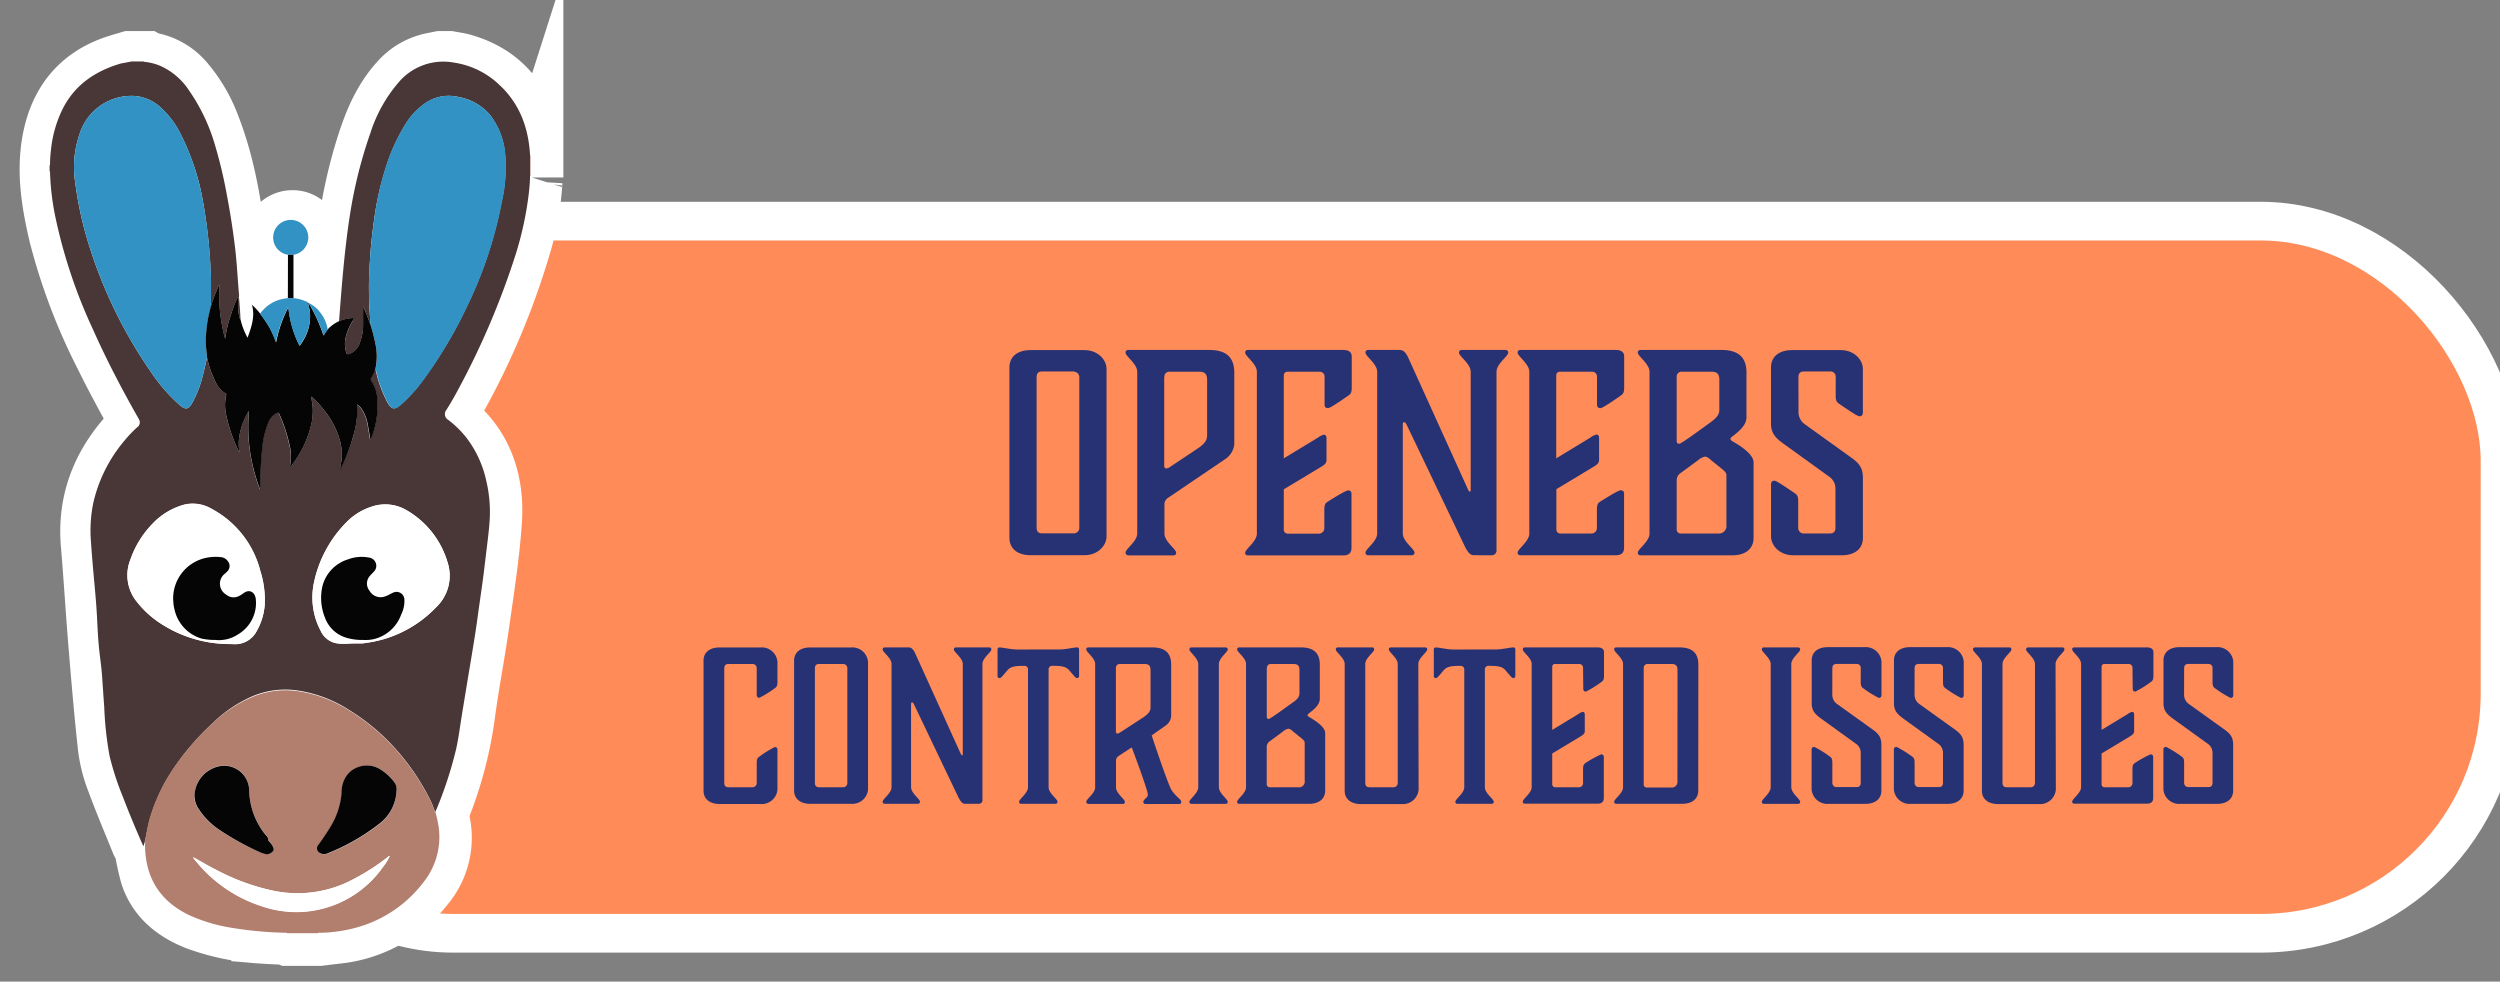 <svg id="Layer_1" data-name="Layer 1" xmlns="http://www.w3.org/2000/svg" xmlns:xlink="http://www.w3.org/1999/xlink" viewBox="0 0 517 203"><rect x="0" y="0" width="517" height="203" fill="#808080" stroke="none"/><defs><style>.cls-1{fill:#ff8c58;stroke-width:8px;}.cls-1,.cls-3{stroke:#fff;stroke-miterlimit:10;}.cls-2{fill:#273274;}.cls-10,.cls-3{fill:#fff;}.cls-3{stroke-width:13px;}.cls-4{fill:#493636;}.cls-5{fill:#b27f6f;}.cls-6{fill:#b18070;}.cls-7{fill:url(#radial-gradient);}.cls-8{fill:url(#radial-gradient-2);}.cls-9{fill:#050505;}.cls-11{fill:url(#radial-gradient-3);}.cls-12{fill:url(#radial-gradient-4);}.cls-13{fill:url(#radial-gradient-5);}.cls-14{fill:#4b3838;}</style><radialGradient id="radial-gradient" cx="29.49" cy="52.15" r="24.95" gradientUnits="userSpaceOnUse"><stop offset="0" stop-color="#3192c3"/><stop offset="1" stop-color="#3192c3"/></radialGradient><radialGradient id="radial-gradient-2" cx="90.46" cy="52.14" r="24.95" xlink:href="#radial-gradient"/><radialGradient id="radial-gradient-3" cx="58.98" cy="66.57" r="5.04" xlink:href="#radial-gradient"/><radialGradient id="radial-gradient-4" cx="60.23" cy="49.15" r="3.6" xlink:href="#radial-gradient"/><radialGradient id="radial-gradient-5" cx="65.82" cy="66.04" r="2.77" xlink:href="#radial-gradient"/></defs><title>hacktober elements</title><rect class="cls-1" x="44.16" y="45.73" width="472.84" height="147.27" rx="49.5" ry="49.5"/><path class="cls-2" d="M224.21,114.82H213.14c-2.64,0-4.39-1.29-4.39-3.6V76c0-2.31,1.74-3.6,4.39-3.6h11.08c2.92,0,4.61,2.08,4.61,3.88v34.69C228.82,112.74,227.14,114.82,224.21,114.82Zm-2.08-38h-6.58c-.84,0-1.18.39-1.18,1.24v31c0,.84.34,1.24,1.18,1.24h6.58a1.13,1.13,0,0,0,1.07-1.18V78A1.13,1.13,0,0,0,222.13,76.87Z"/><path class="cls-2" d="M232.76,114.26c0-.73,2.42-2.3,2.42-3.94V76.87c0-1.63-2.42-3.21-2.42-3.94,0-.39.22-.56.62-.56h16.7c3.37,0,5.17,1.41,5.17,4.67v14.9a4.25,4.25,0,0,1-2,3.09L241.48,103a1.6,1.6,0,0,0-.67,1.46v5.9c0,1.63,2.42,3.21,2.42,3.94,0,.39-.22.56-.62.56h-9.22C233,114.82,232.76,114.65,232.76,114.26Zm8-36.27V96.32c0,.34.17.56.39.56a1.8,1.8,0,0,0,1-.45l5.74-3.82c1.24-.9,1.74-1.58,1.74-2.53V78.61c0-1.29-.45-1.74-1.74-1.74h-6.13A1,1,0,0,0,240.8,78Z"/><path class="cls-2" d="M273.92,78a1,1,0,0,0-1-1.12h-6.64c-.51,0-.79.28-.79.9v17l7.14-4.33a3,3,0,0,1,1.18-.56c.34,0,.51.34.51.73v4.5c0,.67-.39,1-1.18,1.46l-7.65,4.61v8.27a.81.81,0,0,0,.84.9h6.47a1.13,1.13,0,0,0,1.07-1.18v-3.71c0-1,.17-1.35.56-1.63,0,0,3.77-2.42,4.33-2.42s.73.28.73.79v11.08c0,1-.51,1.57-1.69,1.57H258.12c-.39,0-.62-.17-.62-.56,0-.73,2.42-2.3,2.42-3.94V76.87c0-1.63-2.42-3.21-2.42-3.94,0-.39.22-.56.62-.56H277.8c1.24,0,1.74.56,1.74,1.35v6.35c0,1-.17,1.35-.56,1.63,0,0-3.77,2.7-4.33,2.7s-.73-.28-.73-.79Z"/><path class="cls-2" d="M304.85,114.82c-.84,0-1.24-.56-1.86-1.69L291,88.06c-.28-.56-.34-.73-.62-.73s-.28.17-.28.62v22.38c0,1.63,2.42,3.21,2.42,3.94,0,.39-.22.56-.62.56H283c-.39,0-.62-.17-.62-.56,0-.73,2.42-2.3,2.42-3.94V76.87c0-1.63-2.42-3.21-2.42-3.94,0-.39.22-.56.62-.56h6.41c.84,0,1.35.56,1.86,1.69l12.31,27.16c.11.22.22.45.39.45s.17-.34.17-.34V76.87c0-1.63-2.42-3.21-2.42-3.94,0-.39.23-.56.62-.56h8.94c.39,0,.62.17.62.56,0,.73-2.42,2.31-2.42,3.94V113.7a1,1,0,0,1-1.07,1.13Z"/><path class="cls-2" d="M330.26,78a1,1,0,0,0-1-1.12h-6.64c-.51,0-.79.28-.79.9v17L329,90.42a3,3,0,0,1,1.18-.56c.34,0,.51.34.51.73v4.5c0,.67-.39,1-1.18,1.46l-7.65,4.61v8.27a.81.81,0,0,0,.84.9h6.47a1.13,1.13,0,0,0,1.07-1.18v-3.71c0-1,.17-1.35.56-1.63,0,0,3.77-2.42,4.33-2.42s.73.28.73.79v11.08c0,1-.51,1.57-1.69,1.57H314.46c-.39,0-.62-.17-.62-.56,0-.73,2.42-2.3,2.42-3.94V76.87c0-1.63-2.42-3.21-2.42-3.94,0-.39.22-.56.62-.56h19.68c1.24,0,1.74.56,1.74,1.35v6.35c0,1-.17,1.35-.56,1.63,0,0-3.77,2.7-4.33,2.7s-.73-.28-.73-.79Z"/><path class="cls-2" d="M341.12,76.87c0-1.63-2.42-3.21-2.42-3.94,0-.39.22-.56.62-.56H356c3.37,0,5.17,1.41,5.17,4.67v9.28c0,1.8-2,3.21-2.92,3.94-.28.23-.39.34-.39.51s.11.28.34.45c1,.56,4.44,2.53,4.44,4.39v15.63c0,2.31-1.74,3.6-4.39,3.6H339.32c-.39,0-.62-.17-.62-.56,0-.73,2.42-2.3,2.42-3.94ZM346.74,78V91.21c0,.39.17.56.56.56s5.29-3.6,6.52-4.5,1.74-1.57,1.74-2.53V78.61c0-1.29-.45-1.74-1.74-1.74h-6.13A1,1,0,0,0,346.74,78Zm.84,32.33h7.7a1.57,1.57,0,0,0,1.74-1.8V98.24c0-.45-.34-.79-.9-1.24l-2.36-1.91a2.25,2.25,0,0,0-1.12-.67,3.2,3.2,0,0,0-1.52.79l-3.54,2.59a1.81,1.81,0,0,0-.84,1.57v10.07A.81.81,0,0,0,347.58,110.33Z"/><path class="cls-2" d="M371.93,85.08a3.08,3.08,0,0,0,1.46,2.76l9.39,6.75c1.74,1.24,2.47,2.19,2.47,4.27v12.37c0,2.31-1.74,3.6-4.39,3.6h-10c-2.92,0-4.61-2.08-4.61-3.88V100.2c0-.51.23-.79.73-.79s4.33,2.7,4.33,2.7c.39.28.56.67.56,1.63v5.4a1.13,1.13,0,0,0,1.07,1.18h5.45c.84,0,1.18-.39,1.18-1.24v-8a3,3,0,0,0-1.41-2.59l-9.28-6.69c-1.63-1.18-2.64-2.14-2.64-4.22V76c0-2.31,1.74-3.6,4.39-3.6h10c2.92,0,4.61,2.08,4.61,3.88V85.3c0,.51-.22.79-.73.79s-4.33-2.7-4.33-2.7c-.39-.28-.56-.67-.56-1.63V78a1.07,1.07,0,0,0-1.07-1.18h-5.45c-.84,0-1.18.39-1.18,1.24Z"/><path class="cls-2" d="M156.49,138.21a.86.86,0,0,0-.81-.9h-5c-.64,0-.9.3-.9.94v23.61c0,.64.26.94.9.94h5a.86.86,0,0,0,.81-.9v-4.11c0-.73.13-1,.43-1.24a22.16,22.16,0,0,1,3.3-2.06c.39,0,.56.21.56.6v8.18a3.26,3.26,0,0,1-3.51,3h-8.44c-2,0-3.34-1-3.34-2.74V136.63c0-1.76,1.33-2.74,3.34-2.74h8.44a3.26,3.26,0,0,1,3.51,3V141c0,.73-.13,1-.43,1.24a22.14,22.14,0,0,1-3.3,2.06c-.39,0-.56-.21-.56-.6Z"/><path class="cls-2" d="M176,166.23h-8.44c-2,0-3.34-1-3.34-2.74V136.63c0-1.76,1.33-2.74,3.34-2.74H176a3.26,3.26,0,0,1,3.51,3v26.44A3.26,3.26,0,0,1,176,166.23Zm-1.58-28.92h-5c-.64,0-.9.3-.9.94v23.61c0,.64.26.94.9.94h5a.86.86,0,0,0,.81-.9V138.21A.86.86,0,0,0,174.39,137.31Z"/><path class="cls-2" d="M199.63,166.23c-.64,0-.94-.43-1.41-1.29l-9.13-19.11c-.21-.43-.26-.56-.47-.56s-.21.13-.21.47v17.05c0,1.24,1.84,2.44,1.84,3,0,.3-.17.43-.47.43H183c-.3,0-.47-.13-.47-.43,0-.56,1.84-1.76,1.84-3V137.31c0-1.24-1.84-2.44-1.84-3,0-.3.17-.43.47-.43h4.88c.64,0,1,.43,1.41,1.29l9.38,20.69c.09.17.17.34.3.34s.13-.26.13-.26V137.31c0-1.24-1.84-2.44-1.84-3,0-.3.17-.43.47-.43h6.81c.3,0,.47.13.47.43,0,.56-1.84,1.76-1.84,3v28.06a.75.75,0,0,1-.81.86Z"/><path class="cls-2" d="M219.08,134.31c1.24,0,3.08-.43,3.64-.43.3,0,.43.17.43.47v5.4c0,.3-.13.47-.43.47s-.56-.39-1.63-1.63c-.69-.81-1.76-.9-3.51-.9a.72.72,0,0,0-.73.73v24.38c0,1.24,1.84,2.44,1.84,3,0,.3-.17.43-.47.43h-7c-.3,0-.47-.13-.47-.43,0-.56,1.84-1.76,1.84-3V138.43a.72.72,0,0,0-.73-.73c-1.76,0-2.83.09-3.51.9-1.07,1.24-1.33,1.63-1.63,1.63s-.43-.17-.43-.47v-5.4c0-.3.13-.47.43-.47.56,0,2.4.43,3.64.43Z"/><path class="cls-2" d="M224.64,165.81c0-.56,1.84-1.76,1.84-3V137.31c0-1.24-1.84-2.44-1.84-3,0-.3.17-.43.47-.43h13.15c2.57,0,3.94,1.07,3.94,3.56v10.5a2.54,2.54,0,0,1-1.2,2.14l-2.83,2c1.58,4.8,3.64,10.63,4.11,11.31,1,1.5,2,1.89,2,2.44,0,.3-.17.43-.47.43h-6.9c-.3,0-.47-.13-.47-.43,0-.56.94-.81.94-1.54a5.6,5.6,0,0,0-.21-.86c-.56-1.93-1.88-5.57-3.13-8.87l-2.74,1.8a1.22,1.22,0,0,0-.51,1.11v5.36c0,1.24,1.84,2.44,1.84,3,0,.3-.17.43-.47.43h-7C224.82,166.23,224.64,166.11,224.64,165.81Zm6.13-27.64v13.07c0,.3.13.47.3.47a1.62,1.62,0,0,0,.6-.26l4.93-3.21c.94-.69,1.33-1.2,1.33-1.93v-7.67c0-1-.34-1.33-1.33-1.33h-5.1A.79.79,0,0,0,230.77,138.17Z"/><path class="cls-2" d="M252.06,162.81c0,1.24,1.84,2.44,1.84,3,0,.3-.17.43-.47.43h-7c-.3,0-.47-.13-.47-.43,0-.56,1.84-1.76,1.84-3V137.31c0-1.24-1.84-2.44-1.84-3,0-.3.17-.43.47-.43h7c.3,0,.47.13.47.43,0,.56-1.84,1.76-1.84,3Z"/><path class="cls-2" d="M257.68,137.31c0-1.24-1.84-2.44-1.84-3,0-.3.17-.43.47-.43H269c2.57,0,3.94,1.07,3.94,3.56v7.07c0,1.37-1.54,2.44-2.23,3-.21.17-.3.26-.3.39s.09.21.26.34c.73.43,3.38,1.93,3.38,3.34v11.91c0,1.76-1.33,2.74-3.34,2.74H256.31c-.3,0-.47-.13-.47-.43,0-.56,1.84-1.76,1.84-3Zm4.29.86v10.07c0,.3.13.43.43.43s4-2.74,5-3.43,1.33-1.2,1.33-1.93v-4.67c0-1-.34-1.33-1.33-1.33h-4.67A.79.79,0,0,0,262,138.17Zm.64,24.64h5.87a1.19,1.19,0,0,0,1.33-1.37v-7.84c0-.34-.26-.6-.69-.94l-1.8-1.46a1.72,1.72,0,0,0-.86-.51,2.43,2.43,0,0,0-1.16.6l-2.7,2a1.38,1.38,0,0,0-.64,1.2v7.67A.62.62,0,0,0,262.6,162.81Z"/><path class="cls-2" d="M293.37,163.28a3.26,3.26,0,0,1-3.51,3h-8.44c-2,0-3.34-1-3.34-2.74V137.31c0-1.24-1.84-2.44-1.84-3,0-.3.17-.43.47-.43h7c.3,0,.47.13.47.43,0,.56-1.84,1.76-1.84,3v24.55c0,.64.26.94.9.94h5a.86.86,0,0,0,.81-.9V137.31c0-1.24-1.84-2.44-1.84-3,0-.3.17-.43.47-.43h7c.3,0,.47.13.47.43,0,.56-1.84,1.76-1.84,3Z"/><path class="cls-2" d="M309.3,134.31c1.24,0,3.08-.43,3.64-.43.3,0,.43.17.43.47v5.4c0,.3-.13.47-.43.47s-.56-.39-1.63-1.63c-.69-.81-1.76-.9-3.51-.9a.72.72,0,0,0-.73.73v24.38c0,1.24,1.84,2.44,1.84,3,0,.3-.17.43-.47.43h-7c-.3,0-.47-.13-.47-.43,0-.56,1.84-1.76,1.84-3V138.43a.72.72,0,0,0-.73-.73c-1.76,0-2.83.09-3.51.9-1.07,1.24-1.33,1.63-1.63,1.63s-.43-.17-.43-.47v-5.4c0-.3.13-.47.43-.47.56,0,2.4.43,3.64.43Z"/><path class="cls-2" d="M327.38,138.17a.79.79,0,0,0-.73-.86H321.6c-.39,0-.6.21-.6.69v12.94l5.44-3.3a2.27,2.27,0,0,1,.9-.43c.26,0,.39.26.39.56v3.43c0,.51-.3.73-.9,1.11L321,155.82v6.3a.62.62,0,0,0,.64.69h4.93a.86.86,0,0,0,.81-.9v-2.83c0-.73.13-1,.43-1.24a22.68,22.68,0,0,1,3.3-1.84c.39,0,.56.21.56.6V165c0,.77-.38,1.2-1.29,1.2h-15c-.3,0-.47-.13-.47-.43,0-.56,1.84-1.76,1.84-3V137.31c0-1.24-1.84-2.44-1.84-3,0-.3.17-.43.47-.43h15c.94,0,1.33.43,1.33,1v4.84c0,.73-.13,1-.43,1.24a22.16,22.16,0,0,1-3.3,2.06c-.39,0-.56-.21-.56-.6Z"/><path class="cls-2" d="M351.2,163.49c0,1.76-1.33,2.74-3.34,2.74H334.28c-.3,0-.47-.13-.47-.43,0-.56,1.84-1.76,1.84-3V137.31c0-1.24-1.84-2.44-1.84-3,0-.3.17-.43.47-.43h13c2.57,0,3.94,1.07,3.94,3.56Zm-4.29-24.85c0-1-.34-1.33-1.33-1.33h-4.93a.79.79,0,0,0-.73.86v24a.62.62,0,0,0,.64.69h5a1.19,1.19,0,0,0,1.33-1.37Z"/><path class="cls-2" d="M370.44,162.81c0,1.24,1.84,2.44,1.84,3,0,.3-.17.43-.47.43h-7c-.3,0-.47-.13-.47-.43,0-.56,1.84-1.76,1.84-3V137.31c0-1.24-1.84-2.44-1.84-3,0-.3.17-.43.47-.43h7c.3,0,.47.13.47.43,0,.56-1.84,1.76-1.84,3Z"/><path class="cls-2" d="M378.92,143.57a2.34,2.34,0,0,0,1.11,2.1l7.16,5.14c1.33.94,1.88,1.67,1.88,3.26v9.43c0,1.76-1.33,2.74-3.34,2.74h-7.58a3.26,3.26,0,0,1-3.51-3v-8.18c0-.38.17-.6.56-.6a22.19,22.19,0,0,1,3.3,2.06c.3.21.43.51.43,1.24v4.11a.86.86,0,0,0,.81.9h4.16c.64,0,.9-.3.9-.94v-6.08a2.29,2.29,0,0,0-1.07-2l-7.07-5.1c-1.24-.9-2-1.63-2-3.21v-8.87c0-1.76,1.33-2.74,3.34-2.74h7.58a3.26,3.26,0,0,1,3.51,3v6.9c0,.38-.17.6-.56.6a22.16,22.16,0,0,1-3.3-2.06c-.3-.21-.43-.51-.43-1.24v-2.83a.81.81,0,0,0-.81-.9h-4.16c-.64,0-.9.3-.9.94Z"/><path class="cls-2" d="M395.93,143.57a2.34,2.34,0,0,0,1.11,2.1l7.16,5.14c1.33.94,1.88,1.67,1.88,3.26v9.43c0,1.76-1.33,2.74-3.34,2.74h-7.58a3.26,3.26,0,0,1-3.51-3v-8.18c0-.38.17-.6.56-.6a22.19,22.19,0,0,1,3.3,2.06c.3.21.43.51.43,1.24v4.11a.86.86,0,0,0,.81.9h4.16c.64,0,.9-.3.9-.94v-6.08a2.29,2.29,0,0,0-1.07-2l-7.07-5.1c-1.24-.9-2-1.63-2-3.21v-8.87c0-1.76,1.33-2.74,3.34-2.74h7.58a3.26,3.26,0,0,1,3.51,3v6.9c0,.38-.17.6-.56.6a22.16,22.16,0,0,1-3.3-2.06c-.3-.21-.43-.51-.43-1.24v-2.83a.81.81,0,0,0-.81-.9h-4.16c-.64,0-.9.3-.9.94Z"/><path class="cls-2" d="M425.15,163.28a3.26,3.26,0,0,1-3.51,3h-8.44c-2,0-3.34-1-3.34-2.74V137.31c0-1.24-1.84-2.44-1.84-3,0-.3.17-.43.47-.43h7c.3,0,.47.13.47.43,0,.56-1.84,1.76-1.84,3v24.55c0,.64.26.94.9.94h5a.86.86,0,0,0,.81-.9V137.31c0-1.24-1.84-2.44-1.84-3,0-.3.17-.43.47-.43h7c.3,0,.47.13.47.43,0,.56-1.84,1.76-1.84,3Z"/><path class="cls-2" d="M441,138.17a.79.79,0,0,0-.73-.86h-5.06c-.39,0-.6.21-.6.69v12.94l5.44-3.3a2.27,2.27,0,0,1,.9-.43c.26,0,.39.26.39.56v3.43c0,.51-.3.73-.9,1.11l-5.83,3.51v6.3a.62.62,0,0,0,.64.69h4.93a.86.86,0,0,0,.81-.9v-2.83c0-.73.13-1,.43-1.24a22.68,22.68,0,0,1,3.3-1.84c.39,0,.56.21.56.6V165c0,.77-.38,1.2-1.29,1.2H429c-.3,0-.47-.13-.47-.43,0-.56,1.84-1.76,1.84-3V137.31c0-1.24-1.84-2.44-1.84-3,0-.3.17-.43.47-.43h15c.94,0,1.33.43,1.33,1v4.84c0,.73-.13,1-.43,1.24a22.16,22.16,0,0,1-3.3,2.06c-.39,0-.56-.21-.56-.6Z"/><path class="cls-2" d="M451.67,143.57a2.34,2.34,0,0,0,1.11,2.1l7.16,5.14c1.33.94,1.88,1.67,1.88,3.26v9.43c0,1.76-1.33,2.74-3.34,2.74h-7.58a3.26,3.26,0,0,1-3.51-3v-8.18c0-.38.17-.6.56-.6a22.19,22.19,0,0,1,3.3,2.06c.3.21.43.51.43,1.24v4.11a.86.86,0,0,0,.81.9h4.16c.64,0,.9-.3.9-.94v-6.08a2.29,2.29,0,0,0-1.07-2l-7.07-5.1c-1.24-.9-2-1.63-2-3.21v-8.87c0-1.76,1.33-2.74,3.34-2.74h7.58a3.26,3.26,0,0,1,3.51,3v6.9c0,.38-.17.6-.56.6a22.16,22.16,0,0,1-3.3-2.06c-.3-.21-.43-.51-.43-1.24v-2.83a.81.81,0,0,0-.81-.9h-4.16c-.64,0-.9.3-.9.94Z"/><path class="cls-3" d="M110,32.2v4.5a4.68,4.68,0,0,0-.18.8A57.51,57.51,0,0,1,107.66,50,154.49,154.49,0,0,1,92.78,84.69c-.76,1.34-.76,1.7.31,2.56,6.63,5.33,8.9,12.55,8.34,20.64-.49,7-1.59,13.94-2.57,20.89-.85,6-2,11.95-2.84,17.94a81.59,81.59,0,0,1-5.43,20.82,2.93,2.93,0,0,0-.05,1.74A15.08,15.08,0,0,1,87.48,183a26.05,26.05,0,0,1-17.89,9.81l-3.55.43H59.62a3.93,3.93,0,0,0-.8-.22c-1.49-.09-3-.12-4.48-.24A46.21,46.21,0,0,1,40.78,190c-4.38-1.75-7.91-4.49-9.45-9.13a50.56,50.56,0,0,1-1.27-6.06c-.23-.25-.52-.44-.62-.69-1.72-4.26-3.51-8.49-5.1-12.8a28.55,28.55,0,0,1-1.71-6.6c-.78-7-1.37-14-1.95-21s-1-14-1.59-21c-.85-9.45,2.57-17.23,9.07-23.85,1.16-1.18,1.2-1.3.43-2.74-2.21-4.15-4.51-8.26-6.57-12.48A121.18,121.18,0,0,1,12.43,48.4C11,42.2,9.92,36,11,29.56c1.35-7.89,5.54-13.37,13.3-15.87.84-.27,1.68-.51,2.52-.76h3.43a2.16,2.16,0,0,0,.48.2,11.77,11.77,0,0,1,7.33,4.25,29.91,29.91,0,0,1,5,8.53c3.35,8.46,4.71,17.38,5.74,26.34.54,4.67.68,9.39,1.13,14.07a17.16,17.16,0,0,0,1.16,3.59l.32-.07a11,11,0,0,0,.88-6.58l1.7,1.84a7.41,7.41,0,0,1,4.84-3c.75-.12.93-.42.93-1.11q0-3.53,0-7.07A1.15,1.15,0,0,0,59,52.6a3.5,3.5,0,0,1-2-4,3.56,3.56,0,0,1,3.59-2.77A3.49,3.49,0,0,1,64,48.86a3.43,3.43,0,0,1-2.36,3.85.93.93,0,0,0-.74,1.08c0,2.39,0,4.78,0,7.17,0,.73.25.94.95,1.09a7.49,7.49,0,0,1,5.92,5.39c.08.25.2.49.32.78a8.36,8.36,0,0,1,1.27-.94,1.92,1.92,0,0,0,1.15-1.82c.41-5,.86-10,1.37-15a100.4,100.4,0,0,1,4.29-20.68c1.49-4.61,3.35-9,6.68-12.67a12.08,12.08,0,0,1,6.63-3.86l1.66-.33h1.71c1,.19,2,.3,2.9.58,7.47,2.19,11.84,7.26,13.55,14.74C109.57,29.55,109.73,30.88,110,32.2Z"/><path class="cls-4" d="M27.19,12.71h2.5c.07.11.19.08.29.09a11.57,11.57,0,0,1,3.12.8,13.82,13.82,0,0,1,5.92,5,38.47,38.47,0,0,1,5.37,11.16,96.14,96.14,0,0,1,2.55,10.7Q48,46,48.65,51.56c.36,3.11.5,6.23.78,9.35a25.68,25.68,0,0,0-1.67,4.18,25.48,25.48,0,0,0-1.21,5,33.79,33.79,0,0,1-1.15-11.39,39.13,39.13,0,0,0-1.79,4.64,10.58,10.58,0,0,1,0-1.24c.05-2.53,0-5.05-.13-7.57A106.4,106.4,0,0,0,42,41.81a49.49,49.49,0,0,0-4.47-13.73,18.32,18.32,0,0,0-4-5.56,9,9,0,0,0-5.79-2.68A11.27,11.27,0,0,0,16.37,28a20.66,20.66,0,0,0-.81,9.8A75.83,75.83,0,0,0,18.25,50.2,96.66,96.66,0,0,0,31.06,76.7a36.38,36.38,0,0,0,6.08,7.05c1.22,1.07,1.85.94,2.64-.47a22.91,22.91,0,0,0,2.12-5.45c.34-1.29.62-2.6.92-3.9a19,19,0,0,0,.94,3.22c.7,1.56,1.2,3.26,2.86,4.17a.3.3,0,0,1,.14.39,9.38,9.38,0,0,0,.12,4.55,29.33,29.33,0,0,0,1.42,4.62,21.28,21.28,0,0,0,1.24,2.77,10.17,10.17,0,0,1,.17-4.51,13.42,13.42,0,0,1,1.78-4.21,35.51,35.51,0,0,0,2.28,16.33,1.82,1.82,0,0,0,.06-.25,63,63,0,0,1,.37-8.52,17.56,17.56,0,0,1,1.18-5,3.73,3.73,0,0,1,1.78-2.1c.26-.12.42-.11.54.18a31.17,31.17,0,0,1,2.09,6.29A10.21,10.21,0,0,1,60,96.22c0,.09-.06.21,0,.24s.21-.1.28-.19a21.9,21.9,0,0,0,4.22-9.17,13.34,13.34,0,0,0,.17-2.6c0-.85-.25-1.67-.3-2.51h0A20.85,20.85,0,0,1,67,84.8a17,17,0,0,1,3.31,6.37,10.85,10.85,0,0,1,.35,3.73c-.08.73-.28,1.44-.31,2.18l-.07.1,0,0,0-.12c.08-.13.17-.25.24-.39A37.51,37.51,0,0,0,73,90.36a20.57,20.57,0,0,0,.86-5.94c0-.24,0-.47-.06-.77a3.17,3.17,0,0,1,.9.85,8.78,8.78,0,0,1,1.38,3.77c.16.9.3,1.81.46,2.71a6.9,6.9,0,0,0,.5-1.25,18.09,18.09,0,0,0,.9-7.66,7.33,7.33,0,0,0-1.19-3.31.48.48,0,0,1,0-.64,7.43,7.43,0,0,0,.84-1.94,1.59,1.59,0,0,1,.06.17,26,26,0,0,0,2.45,6.84c.84,1.52,1.48,1.62,2.79.46A31.35,31.35,0,0,0,87,79.23a91,91,0,0,0,9.6-16,85.78,85.78,0,0,0,7.13-21.48,32.11,32.11,0,0,0,.68-10.28,15.45,15.45,0,0,0-3-7.6A11,11,0,0,0,95,20.1a8.55,8.55,0,0,0-7.46,1.55,14.33,14.33,0,0,0-3.33,3.5,38.4,38.4,0,0,0-4.42,9.52A61.66,61.66,0,0,0,77.43,45c-.38,2.62-.69,5.25-.86,7.89-.08,1.23-.17,2.46-.22,3.69-.08,2-.07,4,0,6.05,0,1.46.23,2.92.21,4.38-.29-.76-.58-1.52-.87-2.28-.19-.48-.39-1-.59-1.43.07,1.32,0,2.61,0,3.9a10.09,10.09,0,0,1-.66,3.65,3.63,3.63,0,0,1-2.18,2.36c-.34.12-.53.09-.65-.3a6,6,0,0,1-.17-2.86,11.07,11.07,0,0,1,1.62-3.84c.06-.1.18-.21.13-.33s-.24-.09-.37-.08a7.83,7.83,0,0,0-2.71.65c.29-3.68.56-7.36.91-11s.79-7.5,1.38-11.22a95.75,95.75,0,0,1,4.19-16.7,30.07,30.07,0,0,1,6-10.68A12.11,12.11,0,0,1,93.9,12.95a17.23,17.23,0,0,1,9.41,4.64c4.21,3.92,6,8.93,6.31,14.56v4.24a40,40,0,0,1-.31,4,70,70,0,0,1-2.63,12.1,163.41,163.41,0,0,1-12,28.2c-.72,1.37-1.51,2.71-2.31,4a1.39,1.39,0,0,0,.36,2.16l.29.23a20.61,20.61,0,0,1,3.42,3.42,22.53,22.53,0,0,1,4.16,9.1,27.69,27.69,0,0,1,.68,7.65c-.11,2-.35,3.89-.59,5.83-.27,2.18-.51,4.37-.8,6.55-.36,2.7-.77,5.39-1.13,8.09-.47,3.46-1.06,6.9-1.63,10.34-.55,3.28-1.08,6.55-1.62,9.83-.38,2.34-.67,4.7-1.18,7a81.11,81.11,0,0,1-4.29,13c-.16-.09-.15-.26-.21-.4-.25-.61-.46-1.24-.75-1.84a47.28,47.28,0,0,0-7.88-11.45,43.12,43.12,0,0,0-8.9-7.31,26.84,26.84,0,0,0-11.52-4.2,17.52,17.52,0,0,0-8.53,1.27A27.11,27.11,0,0,0,44,149.53a53,53,0,0,0-8.55,10.09A36.9,36.9,0,0,0,31,169.37c-.44,1.51-.65,3.06-1,4.58L29.66,175l-.17-.34c-1.43-3.25-2.8-6.52-4.06-9.83a59.22,59.22,0,0,1-2.76-8.45,70.74,70.74,0,0,1-1.11-10.09q-.23-3.18-.44-6.36c-.12-1.78-.38-3.55-.58-5.32-.26-2.34-.36-4.7-.48-7-.14-2.74-.4-5.47-.65-8.19q-.34-3.7-.6-7.41a28.53,28.53,0,0,1,.48-8,30.41,30.41,0,0,1,6.38-12.8,25.29,25.29,0,0,1,2.7-2.85,1.22,1.22,0,0,0,.31-1.73l-.22-.41c-3.33-5.87-6.45-11.85-9.19-18a107.46,107.46,0,0,1-7.85-23.5,52.8,52.8,0,0,1-1.07-9c0-.09.06-.22-.09-.27v-1.3c.13,0,.09-.14.09-.23A24.08,24.08,0,0,1,10.54,31a24.79,24.79,0,0,1,2.37-8.38c2.51-5.06,6.78-7.92,12.05-9.48C25.69,13,26.45,12.87,27.19,12.71ZM73.52,133.06c.42,0,.83,0,1.25,0s.83-.09,1.24-.15a24.43,24.43,0,0,0,14.13-7.27,9,9,0,0,0,2.38-9.46,18.47,18.47,0,0,0-8.25-10.55,8.69,8.69,0,0,0-7.46-.83A12.56,12.56,0,0,0,71.65,108a25,25,0,0,0-6.7,12.41,14.71,14.71,0,0,0,1.37,10.07A4.46,4.46,0,0,0,70,133.1C71.19,133.23,72.35,133,73.52,133.06Zm-26,.13h.76a5,5,0,0,0,4.54-2.26A13,13,0,0,0,54.76,125a20.09,20.09,0,0,0-.93-7,20.19,20.19,0,0,0-10-12.76,7.71,7.71,0,0,0-5.61-.93,14.13,14.13,0,0,0-6.75,4.06A19.84,19.84,0,0,0,27,115.63a8.69,8.69,0,0,0,1.29,8.83,20.22,20.22,0,0,0,4.32,4.08A26.19,26.19,0,0,0,47.55,133.19Z"/><path class="cls-5" d="M90.08,168c.16.7.34,1.4.48,2.11a14.93,14.93,0,0,1-2.89,12.21,26,26,0,0,1-13.21,9.28,30.09,30.09,0,0,1-8.27,1.3c-.14,0-.31-.08-.42.09H59.39c-.06-.13-.18-.09-.28-.09a77.11,77.11,0,0,1-11-1,34.25,34.25,0,0,1-9-2.65c-6.12-2.95-9.1-7.85-9.12-14.6,0-.23.12-.49-.08-.7.38-1.52.59-3.07,1-4.58a36.9,36.9,0,0,1,4.46-9.75A53,53,0,0,1,44,149.53a27.11,27.11,0,0,1,8.26-5.42,17.52,17.52,0,0,1,8.53-1.27A26.84,26.84,0,0,1,72.33,147a43.12,43.12,0,0,1,8.9,7.31,47.28,47.28,0,0,1,7.88,11.45c.29.59.5,1.22.75,1.84C89.93,167.77,89.92,167.94,90.08,168Zm-9.51,9a.93.93,0,0,0-.39.24,45.13,45.13,0,0,1-8.67,5.35,24.48,24.48,0,0,1-14.76,1.67,45.14,45.14,0,0,1-11.94-4.31c-1.65-.83-3.24-1.77-4.85-2.66h0c0,.24.19.38.32.54a28.9,28.9,0,0,0,13.62,9.53,21.89,21.89,0,0,0,25.26-8,10.73,10.73,0,0,0,1.43-2.3l0-.05,0,0ZM82,163.49a2.31,2.31,0,0,0-.51-1.74A10.42,10.42,0,0,0,79,159.31a5.29,5.29,0,0,0-6.78.55,5.75,5.75,0,0,0-1.5,3.92,15.71,15.71,0,0,1-2.38,7.34c-.75,1.24-1.57,2.43-2.42,3.61a1.06,1.06,0,0,0,.39,1.73,1.71,1.71,0,0,0,1.6,0,43.6,43.6,0,0,0,10.5-6A9,9,0,0,0,82,163.49Zm-41.83.94a4.93,4.93,0,0,0,.77,2.73,15.36,15.36,0,0,0,4.6,4.61A59.4,59.4,0,0,0,53.2,176a9.39,9.39,0,0,0,1.61.56,1.56,1.56,0,0,0,1.48-.4.72.72,0,0,0,.23-.94,3.66,3.66,0,0,0-.77-1.14c-.15-.15-.35-.32-.32-.54a.85.85,0,0,0-.32-.72c-.19-.2-.36-.42-.53-.64a15.13,15.13,0,0,1-3.05-8.7,5.16,5.16,0,0,0-6-5.09A6.43,6.43,0,0,0,40.22,164.43Z"/><path class="cls-6" d="M109.62,32.15h.09v4.26h-.08Q109.63,34.27,109.62,32.15Z"/><path class="cls-7" d="M42.82,73.94c-.31,1.3-.59,2.61-.92,3.9a22.91,22.91,0,0,1-2.12,5.45c-.79,1.41-1.42,1.54-2.64.47a36.38,36.38,0,0,1-6.08-7.05A96.66,96.66,0,0,1,18.25,50.2a75.83,75.83,0,0,1-2.69-12.43,20.66,20.66,0,0,1,.81-9.8,11.27,11.27,0,0,1,11.39-8.13,9,9,0,0,1,5.79,2.68,18.32,18.32,0,0,1,4,5.56A49.49,49.49,0,0,1,42,41.81,106.4,106.4,0,0,1,43.51,54.5c.15,2.52.18,5,.13,7.57a10.58,10.58,0,0,0,0,1.24c0,.15-.07.3-.11.45a25.93,25.93,0,0,0-.94,7.2C42.58,72,42.73,72.94,42.82,73.94Z"/><path class="cls-8" d="M76.56,67c0-1.46-.16-2.92-.21-4.38-.06-2-.08-4,0-6.05,0-1.23.14-2.46.22-3.69.17-2.64.48-5.27.86-7.89a61.66,61.66,0,0,1,2.31-10.34,38.4,38.4,0,0,1,4.42-9.52,14.33,14.33,0,0,1,3.33-3.5A8.55,8.55,0,0,1,95,20.1a11,11,0,0,1,6.48,3.81,15.45,15.45,0,0,1,3,7.6,32.11,32.11,0,0,1-.68,10.28,85.78,85.78,0,0,1-7.13,21.48,91,91,0,0,1-9.6,16,31.35,31.35,0,0,1-4.11,4.44c-1.31,1.16-2,1.06-2.79-.46a26,26,0,0,1-2.45-6.84,1.6,1.6,0,0,0-.06-.17,12,12,0,0,0,0-5A35.72,35.72,0,0,0,76.56,67Z"/><path class="cls-9" d="M76.56,67a35.72,35.72,0,0,1,1.09,4.19,12,12,0,0,1,0,5,7.43,7.43,0,0,1-.84,1.94.48.48,0,0,0,0,.64A7.33,7.33,0,0,1,78,82.07a18.09,18.09,0,0,1-.9,7.66,6.9,6.9,0,0,1-.5,1.25c-.15-.9-.29-1.81-.46-2.71a8.78,8.78,0,0,0-1.38-3.77,3.17,3.17,0,0,0-.9-.85c0,.3.05.54.06.77A20.57,20.57,0,0,1,73,90.36a37.51,37.51,0,0,1-2.41,6.33c-.07.14-.16.26-.24.39h0c0-.74.23-1.45.31-2.18a10.85,10.85,0,0,0-.35-3.73A17,17,0,0,0,67,84.8,20.85,20.85,0,0,0,64.38,82l0,0,0,0c.05.84.28,1.66.3,2.51a13.34,13.34,0,0,1-.17,2.6,21.9,21.9,0,0,1-4.22,9.17c-.07.09-.13.24-.28.19s-.07-.16,0-.24a10.21,10.21,0,0,0-.16-4.33,31.17,31.17,0,0,0-2.09-6.29c-.13-.29-.29-.3-.54-.18a3.73,3.73,0,0,0-1.78,2.1,17.56,17.56,0,0,0-1.18,5,63,63,0,0,0-.37,8.52,1.82,1.82,0,0,1-.06.25A35.51,35.51,0,0,1,51.5,84.95a13.42,13.42,0,0,0-1.78,4.21,10.17,10.17,0,0,0-.17,4.51,21.28,21.28,0,0,1-1.24-2.77,29.33,29.33,0,0,1-1.42-4.62,9.38,9.38,0,0,1-.12-4.55.3.3,0,0,0-.14-.39c-1.66-.91-2.16-2.61-2.86-4.17a19,19,0,0,1-.94-3.22c-.1-1-.24-2-.26-3a25.93,25.93,0,0,1,.94-7.2c0-.15.07-.3.11-.45a39.14,39.14,0,0,1,1.79-4.64,33.79,33.79,0,0,0,1.15,11.39,25.48,25.48,0,0,1,1.21-5,25.68,25.68,0,0,1,1.67-4.18l0,.37a.58.58,0,0,0-.08.16,9.86,9.86,0,0,0,0,3.21,4.35,4.35,0,0,0,.42,1.63,14.31,14.31,0,0,0,1.42,3.6c.82-2.29,1.59-4.45.89-6.82l0,0a14.64,14.64,0,0,1,1.74,1.86,29.94,29.94,0,0,1,2,3,21.14,21.14,0,0,1,1.27,2.93,26.48,26.48,0,0,1,2.55-7.3,22.28,22.28,0,0,0,2.32,8,8,8,0,0,0,.88-1.35A9.29,9.29,0,0,0,64,63.94a5.77,5.77,0,0,1-.28-1.3l.09,0a32.84,32.84,0,0,1,3.09,6.75,9.85,9.85,0,0,1,.87-1.28,7.43,7.43,0,0,1,2.33-1.68,7.83,7.83,0,0,1,2.71-.65c.13,0,.3-.08.37.08s-.07.22-.13.33a11.07,11.07,0,0,0-1.62,3.84,6,6,0,0,0,.17,2.86c.12.39.31.41.65.3a3.63,3.63,0,0,0,2.18-2.36,10.09,10.09,0,0,0,.66-3.65c0-1.29,0-2.58,0-3.9.2.48.4,1,.59,1.43C76,65.49,76.27,66.26,76.56,67Z"/><path class="cls-10" d="M73.52,133.06c-1.17,0-2.33.18-3.51,0a4.46,4.46,0,0,1-3.69-2.63,14.71,14.71,0,0,1-1.37-10.07A25,25,0,0,1,71.65,108a12.56,12.56,0,0,1,5.16-3.21,8.69,8.69,0,0,1,7.46.83,18.47,18.47,0,0,1,8.25,10.55,9,9,0,0,1-2.38,9.46A24.43,24.43,0,0,1,76,132.9c-.41.07-.82.13-1.24.15S73.93,133.06,73.52,133.06Zm1.59-.72a8.15,8.15,0,0,0,2.11-.16A8,8,0,0,0,83,127.07a6.14,6.14,0,0,0,.66-3.07,1.63,1.63,0,0,0-2.36-1.44,8.51,8.51,0,0,0-.82.41,5.27,5.27,0,0,1-1,.42,2.63,2.63,0,0,1-3.06-1.22,2.36,2.36,0,0,1,.09-3.09c.25-.31.56-.57.82-.88a1.71,1.71,0,0,0-1-2.89,8,8,0,0,0-4.4.38,7.8,7.8,0,0,0-5.27,5.61,10.93,10.93,0,0,0,.56,6.47,6.69,6.69,0,0,0,4.43,4.12A11.15,11.15,0,0,0,75.11,132.34Z"/><path class="cls-10" d="M47.55,133.19a26.19,26.19,0,0,1-14.9-4.65,20.22,20.22,0,0,1-4.32-4.08A8.69,8.69,0,0,1,27,115.63a19.84,19.84,0,0,1,4.45-7.21,14.13,14.13,0,0,1,6.75-4.06,7.71,7.71,0,0,1,5.61.93,20.19,20.19,0,0,1,10,12.76,20.09,20.09,0,0,1,.93,7,13,13,0,0,1-1.91,5.91,5,5,0,0,1-4.54,2.26ZM35.81,124c0,.26,0,.68.1,1.09a6.76,6.76,0,0,0,.18.9,8.05,8.05,0,0,0,5.66,6.12,13.06,13.06,0,0,0,2.79.27,7.14,7.14,0,0,0,4.69-1.15,7.53,7.53,0,0,0,3.68-7.28c-.12-1.34-1.23-2.25-2.61-1.19a4.83,4.83,0,0,1-.78.49,2.4,2.4,0,0,1-2.76-.26,2.61,2.61,0,0,1-.18-4.36c.15-.14.3-.27.43-.42a1.55,1.55,0,0,0,.16-2.06,2,2,0,0,0-1.54-.9,9.43,9.43,0,0,0-2.62.08A8.58,8.58,0,0,0,35.81,124Z"/><path class="cls-9" d="M70.4,97.08l0,.12,0,0,.07-.1Z"/><path class="cls-9" d="M82,163.49a9,9,0,0,1-3.66,6.94,43.6,43.6,0,0,1-10.5,6,1.71,1.71,0,0,1-1.6,0,1.06,1.06,0,0,1-.39-1.73c.85-1.17,1.67-2.37,2.42-3.61a15.71,15.71,0,0,0,2.38-7.34,5.75,5.75,0,0,1,1.5-3.92,5.29,5.29,0,0,1,6.78-.55,10.42,10.42,0,0,1,2.57,2.44A2.31,2.31,0,0,1,82,163.49Z"/><path class="cls-9" d="M40.22,164.43a6.43,6.43,0,0,1,5.31-6,5.16,5.16,0,0,1,6,5.09,15.13,15.13,0,0,0,3.05,8.7c.17.22.34.44.53.64a.85.85,0,0,1,.32.72c0,.22.17.38.32.54a3.66,3.66,0,0,1,.77,1.14.72.72,0,0,1-.23.94,1.56,1.56,0,0,1-1.48.4A9.39,9.39,0,0,1,53.2,176a59.4,59.4,0,0,1-7.61-4.24,15.36,15.36,0,0,1-4.6-4.61A4.93,4.93,0,0,1,40.22,164.43Z"/><path class="cls-10" d="M40,177.28c1.62.89,3.2,1.84,4.85,2.66a45.14,45.14,0,0,0,11.94,4.31,24.48,24.48,0,0,0,14.76-1.67,45.13,45.13,0,0,0,8.67-5.35.93.93,0,0,1,.39-.24l0,0a10.8,10.8,0,0,1-1.43,2.3,21.89,21.89,0,0,1-25.26,8,28.9,28.9,0,0,1-13.62-9.53c-.13-.16-.32-.3-.32-.54Z"/><path class="cls-10" d="M80.57,177l0-.06,0,0,0,.05Z"/><path class="cls-10" d="M40,177.28h0Z"/><path class="cls-11" d="M63.74,62.65a5.77,5.77,0,0,0,.28,1.3,9.29,9.29,0,0,1-1.22,6.21,8,8,0,0,1-.88,1.35,22.28,22.28,0,0,1-2.32-8,26.48,26.48,0,0,0-2.55,7.3,21.14,21.14,0,0,0-1.27-2.93,29.94,29.94,0,0,0-2-3,7.61,7.61,0,0,1,5.36-3.17l.36-.07a5.56,5.56,0,0,0,1.16,0,9.72,9.72,0,0,1,2.7.72A.6.6,0,0,1,63.74,62.65Z"/><path class="cls-12" d="M59.55,52.69a3.63,3.63,0,1,1,1.14,0A5.31,5.31,0,0,1,59.55,52.69Z"/><path class="cls-9" d="M59.55,52.69a5.31,5.31,0,0,0,1.14,0q0,3.91,0,7.82c0,.37,0,.74,0,1.11a5.56,5.56,0,0,1-1.16,0Z"/><path class="cls-13" d="M67.8,68.14a9.85,9.85,0,0,0-.87,1.28,32.84,32.84,0,0,0-3.09-6.75,5.81,5.81,0,0,1,2.29,1.84,7.42,7.42,0,0,1,1.6,3.42A1.3,1.3,0,0,0,67.8,68.14Z"/><path class="cls-14" d="M49.75,66.27a4.35,4.35,0,0,1-.42-1.63,9.86,9.86,0,0,1,0-3.21.58.58,0,0,1,.08-.16C49.55,62.94,49.68,64.6,49.75,66.27Z"/><path class="cls-9" d="M52.06,63.05,52,63l0,0,0,.08Z"/><path class="cls-14" d="M64.38,82l0,0,0,0Z"/><path class="cls-9" d="M75.11,132.34a11.15,11.15,0,0,1-3.46-.45,6.69,6.69,0,0,1-4.43-4.12,10.93,10.93,0,0,1-.56-6.47,7.8,7.8,0,0,1,5.27-5.61,8,8,0,0,1,4.4-.38,1.71,1.71,0,0,1,1,2.89c-.26.3-.57.57-.82.88a2.36,2.36,0,0,0-.09,3.09,2.63,2.63,0,0,0,3.06,1.22,5.27,5.27,0,0,0,1-.42,8.51,8.51,0,0,1,.82-.41A1.63,1.63,0,0,1,83.63,124a6.14,6.14,0,0,1-.66,3.07,8,8,0,0,1-5.75,5.12A8.15,8.15,0,0,1,75.11,132.34Z"/><path class="cls-9" d="M35.81,124A8.58,8.58,0,0,1,43,115.29a9.43,9.43,0,0,1,2.62-.08,2,2,0,0,1,1.54.9,1.55,1.55,0,0,1-.16,2.06c-.13.15-.28.28-.43.42a2.61,2.61,0,0,0,.18,4.36,2.4,2.4,0,0,0,2.76.26,4.83,4.83,0,0,0,.78-.49c1.37-1.06,2.48-.15,2.61,1.19a7.53,7.53,0,0,1-3.68,7.28,7.14,7.14,0,0,1-4.69,1.15,13.06,13.06,0,0,1-2.79-.27A8.05,8.05,0,0,1,36.08,126a6.76,6.76,0,0,1-.18-.9C35.85,124.65,35.83,124.23,35.81,124Z"/></svg>